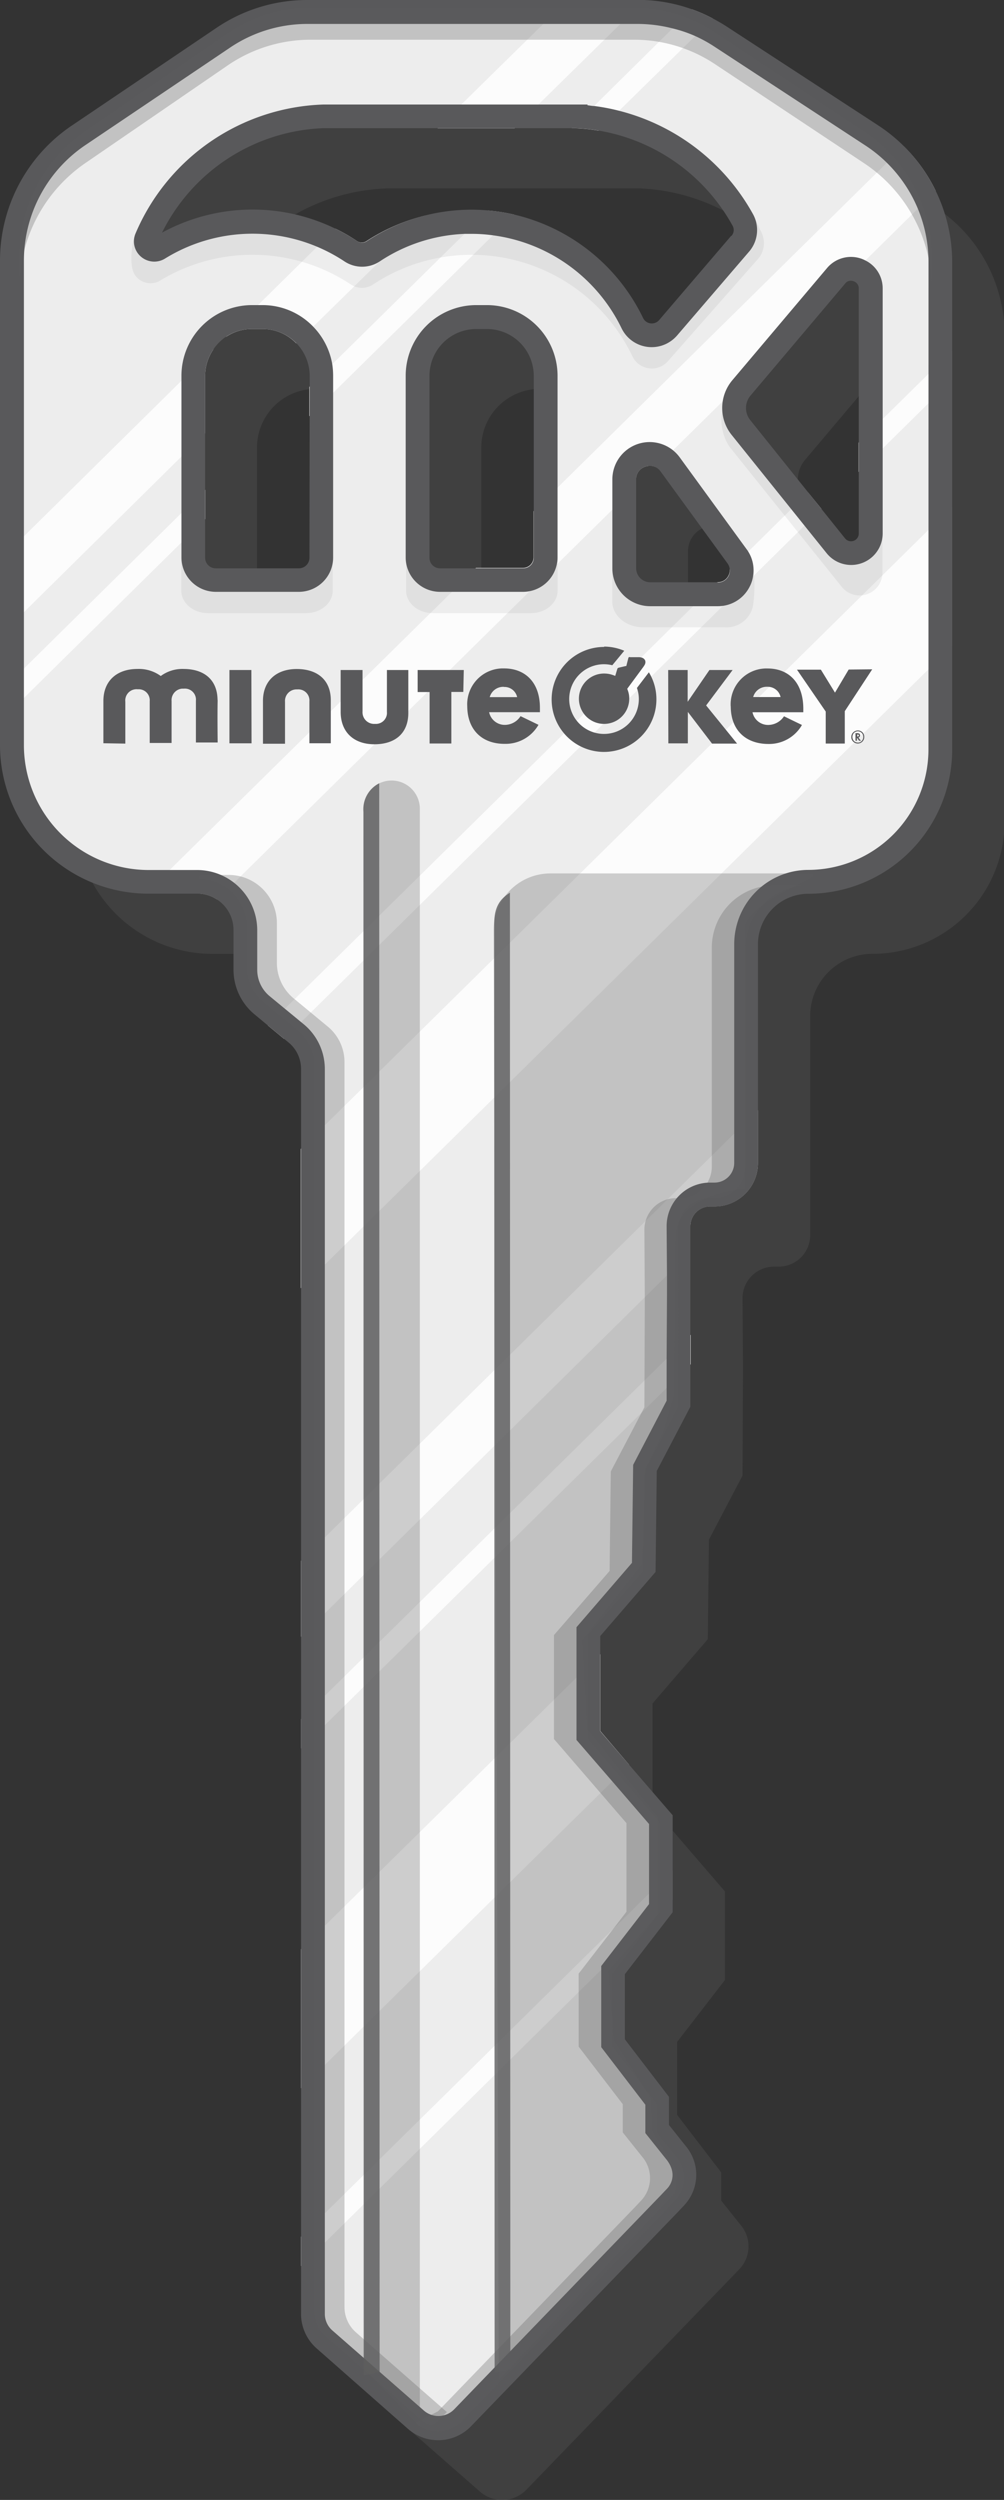 <svg id="mkSilverkey" xmlns="http://www.w3.org/2000/svg" viewBox="0 0 167.99 417.88">
  <rect x="0" y="0" width="167.99" height="417.88" fill="#333333" stroke="none"/>
  <defs>
    <style>
      .cls-1, .cls-2 {
        fill: #5d5d5e;
        isolation: isolate;
      }

      .cls-1, .cls-7 {
        opacity: 0.3;
      }

      .cls-2 {
        opacity: 0.8;
      }

      .cls-3 {
        fill: #ededed;
      }

      .cls-4 {
        opacity: 0.85;
      }

      .cls-5 {
        fill: #fff;
      }

      .cls-6 {
        fill: #59595b;
      }
    </style>
  </defs>
  <g id="allMkKey">
    <path id="silverShadow" class="cls-1" d="M156.55,34.7l-25.4-16.6A25.27,25.27,0,0,0,117.34,14H62.1A25.22,25.22,0,0,0,48,18.32L23.77,34.67a25.27,25.27,0,0,0-11.12,21v80.92a22.92,22.92,0,0,0,22.83,22.86h8.18a8.07,8.07,0,0,1,8.07,8.08h0v6.62a7.64,7.64,0,0,0,2.8,5.94l5.7,4.7a7.75,7.75,0,0,1,2.8,5.94V398.82A5.64,5.64,0,0,0,65,403.09l15.29,13.39a5.66,5.66,0,0,0,7.81-.33l34.55-35.74,1.15-1.2a5.5,5.5,0,0,0,.13-7.28l-3.25-4.07v-4.72l-7.38-9.62v-12.2l8-10.35,0-14.8-12.11-14.06V284.74L118.43,274l.19-16.63,5.62-10.72.08-18.18L124.24,217a5.27,5.27,0,0,1,5.27-5.27h.78a5.27,5.27,0,0,0,5.27-5.27V169.86A10.4,10.4,0,0,1,146,159.44h0a22.09,22.09,0,0,0,22.09-22.11h0V55.88a25.5,25.5,0,0,0-11.5-21.18ZM64.43,105.2A3.76,3.76,0,0,1,60.67,109H46.76A3.76,3.76,0,0,1,43,105.2h0V74.85A9.82,9.82,0,0,1,52.81,65h1.81a9.81,9.81,0,0,1,9.81,9.81h0V105.2Zm37.53,0A3.76,3.76,0,0,1,98.21,109H84.3a3.77,3.77,0,0,1-3.77-3.76V74.85A9.82,9.82,0,0,1,90.34,65h1.81A9.81,9.81,0,0,1,102,74.84h0ZM89.55,49.06a29.66,29.66,0,0,0-16.46,5,3.37,3.37,0,0,1-3.73,0,29.82,29.82,0,0,0-32.12-.52,1.43,1.43,0,0,1-2.08-1.74,33.42,33.42,0,0,1,29.7-20.31h.06l1,0,1,0h37.72l1,0,1.11,0H107a33.39,33.39,0,0,1,27.95,17.32,3.48,3.48,0,0,1-.4,3.94L122.47,66.8a3.62,3.62,0,0,1-5.1.4,3.56,3.56,0,0,1-.9-1.17,29.84,29.84,0,0,0-26.92-17Zm41.25,62.27H119.45a4.33,4.33,0,0,1-4.33-4.34h0V92.14a4.25,4.25,0,0,1,7.68-2.51L134,105a4,4,0,0,1-.87,5.55,4,4,0,0,1-2.34.77Zm25.54-10.14a3.27,3.27,0,0,1-5.83,2L134.64,83.46a5.19,5.19,0,0,1,.08-6.61l15.83-18.73a3.28,3.28,0,0,1,5.79,2.12v40.95Z"/>
    <path id="Path_418" data-name="Path 418" class="cls-2" d="M82.62,150.49l.07,244.92,2.61-.57L85.23,144A9.43,9.43,0,0,0,82.62,150.49Z"/>
    <path id="Path_419" data-name="Path 419" class="cls-3" d="M145.88,22.69l-25.4-16.6A25.2,25.2,0,0,0,106.69,2H51.44A25.14,25.14,0,0,0,37.31,6.31L13.11,22.66A25.29,25.29,0,0,0,2,43.62v80.92A22.92,22.92,0,0,0,24.81,147.4H33a8.07,8.07,0,0,1,8.06,8.08v6.62A7.68,7.68,0,0,0,43.86,168l5.69,4.7a7.68,7.68,0,0,1,2.81,5.94V386.8a5.64,5.64,0,0,0,1.94,4.27l15.29,13.39a5.66,5.66,0,0,0,7.81-.33L112,368.39l1.13-1.2a5.49,5.49,0,0,0,.14-7.28L110,355.84v-4.72l-7.39-9.62V329.3l8-10.35v-14.8l-12.12-14,0-17.38L107.72,262l.2-16.63,5.62-10.73.07-18.18L113.54,205a5.28,5.28,0,0,1,5.27-5.28h.76a5.28,5.28,0,0,0,5.28-5.27V157.82a10.4,10.4,0,0,1,10.4-10.42,22.1,22.1,0,0,0,22.09-22.11V43.87a25.3,25.3,0,0,0-11.46-21.18ZM53.76,93.19A3.76,3.76,0,0,1,50,97H36.1a3.75,3.75,0,0,1-3.75-3.76h0V62.84A9.81,9.81,0,0,1,42.15,53H44a9.81,9.81,0,0,1,9.8,9.82V93.19Zm37.54,0A3.76,3.76,0,0,1,87.55,97H73.62a3.76,3.76,0,0,1-3.76-3.76h0V62.84A9.82,9.82,0,0,1,79.67,53h1.81a9.81,9.81,0,0,1,9.81,9.81h0ZM78.89,37.05a29.66,29.66,0,0,0-16.46,5,3.37,3.37,0,0,1-3.73,0,29.82,29.82,0,0,0-32.12-.52,1.42,1.42,0,0,1-2.08-1.74A33.43,33.43,0,0,1,54.2,19.44h0l1,0,1,0H94l1,0,1.13,0h.21a33.37,33.37,0,0,1,27.94,17.32,3.46,3.46,0,0,1-.38,3.94L111.79,54.79a3.6,3.6,0,0,1-5.07.41,3.74,3.74,0,0,1-.91-1.18,29.84,29.84,0,0,0-26.92-17Zm41.24,62.27H108.79A4.34,4.34,0,0,1,104.44,95V80.13a4.25,4.25,0,0,1,7.69-2.51L123.33,93a4,4,0,0,1-.86,5.55,4,4,0,0,1-2.34.77Zm25.54-10.14a3.27,3.27,0,0,1-5.83,2L124,71.45a5.2,5.2,0,0,1,.08-6.61L139.89,46.1a3.27,3.27,0,0,1,5.77,2.12v41Z"/>
    <g id="Group_10" data-name="Group 10" class="cls-4">
      <path id="Path_420" data-name="Path 420" class="cls-5" d="M156.56,31.9l-3,3-8.78,8.65L121,67l-8.37,8.25-2.88,2.84a2.06,2.06,0,0,0-.94-.22A2.4,2.4,0,0,0,108,78a2.18,2.18,0,0,0-1.57,2.16v1.15l-4,3.91-9.3,9.16-4.53,4.47L39.19,147.54l-2.87,2.82a6,6,0,0,0-3.32-1H24.45l4-4L75.64,98.92l4-4h7.86a1.77,1.77,0,0,0,1.77-1.77v-7.7l4-3.92,55.1-54.3,2.84-2.78A26.69,26.69,0,0,1,156.56,31.9Z"/>
    </g>
    <g id="Group_11" data-name="Group 11" class="cls-4">
      <path id="Path_421" data-name="Path 421" class="cls-5" d="M30.35,63.66l5.4-5.32a7.89,7.89,0,0,0-1.43,4.5v9.59l-4,3.92L4,102.33l-4,3.92V93.56l4-3.91Z"/>
    </g>
    <g id="Group_12" data-name="Group 12" class="cls-4">
      <path id="Path_422" data-name="Path 422" class="cls-5" d="M71.32,36l-7.79,7.69a0,0,0,0,0,0,0L52.4,54.6l-2.84,2.79A7.75,7.75,0,0,0,44,55H42.14a7.71,7.71,0,0,0-4.36,1.34L43.17,51l9.93-9.79,3-3a28.87,28.87,0,0,1,3.66,2.1,1.43,1.43,0,0,0,1.54,0A31.39,31.39,0,0,1,71.32,36Z"/>
    </g>
    <g id="Group_13" data-name="Group 13" class="cls-4">
      <path id="Path_423" data-name="Path 423" class="cls-5" d="M107.8,0l-4,4L90.11,17.45l-4,4H73.21l4-4L90.91,4l4-4h11.72C107.05,0,107.42,0,107.8,0Z"/>
    </g>
    <g id="Group_14" data-name="Group 14" class="cls-4">
      <path id="Path_424" data-name="Path 424" class="cls-5" d="M137.45,85.07l-2.85,2.8L126,96.35l-5,4.88L50.38,170.85l-2.85,2.81-2.71-2.24,2.85-2.81L116,101.31l4-4h.1a1.93,1.93,0,0,0,1.77-1.09,1.63,1.63,0,0,0,.21-1l3.1-3h0l7.19-7.09,2.85-2.8Z"/>
    </g>
    <g id="Group_15" data-name="Group 15" class="cls-4">
      <path id="Path_425" data-name="Path 425" class="cls-5" d="M159.32,58.62v4.9l-4,3.92L147.65,75l-4,3.9V74l4-3.92,7.7-7.58Z"/>
    </g>
    <g id="Group_16" data-name="Group 16" class="cls-4">
      <path id="Path_426" data-name="Path 426" class="cls-5" d="M159.31,84.71V108l-4,3.92-101,99.51-4,3.91V192.06l4-3.92,101-99.52Z"/>
    </g>
    <g id="Group_17" data-name="Group 17" class="cls-4">
      <path id="Path_427" data-name="Path 427" class="cls-5" d="M126.82,185.59v8.82a7.26,7.26,0,0,1-7.26,7.26h-.76a3.3,3.3,0,0,0-3.29,3.28l0,4.43-4,3.89L54.35,269.68l-4,3.92V260.91l4-3.92,68.5-67.5Z"/>
    </g>
    <g id="Group_18" data-name="Group 18" class="cls-4">
      <path id="Path_428" data-name="Path 428" class="cls-5" d="M115.57,223.12l0,4.93-4,3.93-57.2,56.37-4,3.91v-4.9l4-3.92,57.22-56.38Z"/>
    </g>
    <g id="Group_19" data-name="Group 19" class="cls-4">
      <path id="Path_429" data-name="Path 429" class="cls-5" d="M112.54,312.62v4.91l-12,11.78L54.35,374.87l-4,3.92v-4.9l4-3.92,54.23-53.43Z"/>
    </g>
    <g id="Group_20" data-name="Group 20" class="cls-4">
      <path id="Path_430" data-name="Path 430" class="cls-5" d="M30.35,85.77l4-3.91v4.9l-4,3.92L4,116.67l-4,3.9v-4.9l4-3.91Z"/>
    </g>
    <g id="Group_21" data-name="Group 21" class="cls-4">
      <path id="Path_431" data-name="Path 431" class="cls-5" d="M86,35.87l-3.46,3.41L55.75,65.65l-4,3.92v-4.9l3.81-3.76L77.76,39.06l3.94-3.87A30.62,30.62,0,0,1,86,35.87Z"/>
    </g>
    <g id="Group_22" data-name="Group 22" class="cls-4">
      <path id="Path_432" data-name="Path 432" class="cls-5" d="M119.25,3.09l-3,3L103.59,18.51l-3.39,3.34a29.37,29.37,0,0,0-4-.42h-.57l3.77-3.7,13.16-13,3.22-3.17A25.63,25.63,0,0,1,119.25,3.09Z"/>
    </g>
    <g id="Group_23" data-name="Group 23" class="cls-4">
      <path id="Path_433" data-name="Path 433" class="cls-5" d="M105.27,295l-2.84,2.79L54.35,345.16l-4,3.91V325.83l4-3.92,42.11-41.49,4-3.92v12.86Z"/>
    </g>
    <path id="Path_434" data-name="Path 434" class="cls-6" d="M156.56,31.89A27.21,27.21,0,0,0,147,21L121.58,4.43c-.76-.49-1.54-.94-2.33-1.35A26.86,26.86,0,0,0,107.8,0l-1.13,0H51.44A27.08,27.08,0,0,0,36.2,4.67L12,21A27.24,27.24,0,0,0,0,43.62v80.93a24.84,24.84,0,0,0,24.45,24.83H33a6.07,6.07,0,0,1,6.07,6.09v6.63a9.69,9.69,0,0,0,3.53,7.47l2.23,1.85,2.71,2.23.76.62a5.71,5.71,0,0,1,2.07,4.4V386.8A7.68,7.68,0,0,0,53,392.57L68.26,406a7.66,7.66,0,0,0,10.55-.43l34.56-35.76,1.11-1.18a7.45,7.45,0,0,0,.31-9.84l-2.86-3.59v-4.7l-7.38-9.62V330l8-10.35V303.43L105.27,295l-4.84-5.62v-15.9l9.26-10.72.2-16.88,5.62-10.73,0-7.09,0-4.93,0-6.66,0-7.07,0-4.43a3.3,3.3,0,0,1,3.29-3.28h.76a7.26,7.26,0,0,0,7.26-7.26V157.84a8.44,8.44,0,0,1,8.43-8.44,24.11,24.11,0,0,0,24.07-24.1V43.87A27.33,27.33,0,0,0,156.56,31.89Zm-1.21,93.39a20.15,20.15,0,0,1-20.1,20.13,12.42,12.42,0,0,0-12.4,12.41V194.4a3.3,3.3,0,0,1-3.29,3.28h-.76a7.28,7.28,0,0,0-7.26,7.28l.06,8.3,0,3.19-.06,10.6,0,4.92v2.17l-5.6,10.72-.2,16.38L96.46,272v18.85l6,6.93,6.14,7.12v13.38l-8,10.35v13.57l7.38,9.62v4.74l3.66,4.58c1.82,2.52.35,4.32,0,4.68l-1.14,1.2L76,402.73a3.69,3.69,0,0,1-5.08.21L55.61,389.55a3.69,3.69,0,0,1-1.26-2.78V178.68a9.69,9.69,0,0,0-3.53-7.47l-.44-.36-2.71-2.23-2.56-2.11a5.71,5.71,0,0,1-2.07-4.4v-6.62a10.07,10.07,0,0,0-10-10.06H24.82A20.89,20.89,0,0,1,4,124.56V43.61A23.32,23.32,0,0,1,14.22,24.3L38.43,8a23.15,23.15,0,0,1,13-4h55.23a23.68,23.68,0,0,1,5.92.76A21.84,21.84,0,0,1,116.26,6a23.54,23.54,0,0,1,3.16,1.72l25.38,16.6a23.29,23.29,0,0,1,10.56,19.51Z"/>
    <path id="Path_435" data-name="Path 435" class="cls-6" d="M144.76,43.52a5.62,5.62,0,0,0-.56-.25,5.23,5.23,0,0,0-5.82,1.54L122.54,63.55a7.2,7.2,0,0,0-.12,9.15l10,12.44,2.2,2.74,3.7,4.6a5.27,5.27,0,0,0,9.37-3.29v-41A5.19,5.19,0,0,0,144.76,43.52Zm-1.07,45.66a1.29,1.29,0,0,1-2.3.81l-3.94-4.91-2.2-2.74-9.73-12.13a3.23,3.23,0,0,1,.06-4.09l15.84-18.73a1.12,1.12,0,0,1,.94-.46,1.32,1.32,0,0,1,.48.09,1.24,1.24,0,0,1,.85,1.21Z"/>
    <path id="Path_436" data-name="Path 436" class="cls-6" d="M125.21,92.23h0a3.51,3.51,0,0,0-.27-.4L113.73,76.45a6.33,6.33,0,0,0-1.16-1.21,6.24,6.24,0,0,0-10.11,4.9V95a6.33,6.33,0,0,0,6.33,6.33h11.33a7.12,7.12,0,0,0,.92-.07,5.92,5.92,0,0,0,4.39-3.19,5.34,5.34,0,0,0,.56-1.69A5.86,5.86,0,0,0,125.21,92.23Zm-5.08,5.1H108.8A2.36,2.36,0,0,1,106.44,95V80.13A2.17,2.17,0,0,1,108,78a2.36,2.36,0,0,1,.75-.12,2.17,2.17,0,0,1,1.78.93l11.21,15.38a2,2,0,0,1,.37,1.1,1.73,1.73,0,0,1-.21,1,2,2,0,0,1-1.78,1.09Z"/>
    <path id="Path_437" data-name="Path 437" class="cls-6" d="M81.49,51H79.67a11.81,11.81,0,0,0-11.79,11.8V93.19a5.75,5.75,0,0,0,5.74,5.74H87.54a5.78,5.78,0,0,0,5.62-4.58,5.06,5.06,0,0,0,.13-1.17V62.83A11.82,11.82,0,0,0,81.49,51Zm7.82,42.16A1.76,1.76,0,0,1,87.55,95H73.62a1.76,1.76,0,0,1-1.76-1.77V62.83A7.82,7.82,0,0,1,79.67,55h1.82a7.83,7.83,0,0,1,7.82,7.83Z"/>
    <path id="Path_438" data-name="Path 438" class="cls-6" d="M55.6,60.91a11.88,11.88,0,0,0-3.19-6.3A11.73,11.73,0,0,0,44,51H42.15a11.81,11.81,0,0,0-11.79,11.8V93.19a5.76,5.76,0,0,0,5.75,5.74H50a5.74,5.74,0,0,0,5.74-5.74V62.83A13.69,13.69,0,0,0,55.6,60.91ZM51.78,93.19A1.77,1.77,0,0,1,50,95H36.1a1.78,1.78,0,0,1-1.78-1.77V62.83a7.81,7.81,0,0,1,1.43-4.5,8,8,0,0,1,2-2h0A7.81,7.81,0,0,1,42.15,55H44a7.86,7.86,0,0,1,7.82,7.83Z"/>
    <path id="Path_439" data-name="Path 439" class="cls-6" d="M126,35.81A35.63,35.63,0,0,0,103.6,18.52a34.47,34.47,0,0,0-4.17-.8c-.38,0-.75-.09-1.13-.12v-.13H96.17c-.7,0-1.44,0-2.15,0H56.2c-.6,0-1.21,0-1.82,0h-.24A35.41,35.41,0,0,0,22.69,39a3.37,3.37,0,0,0,.89,3.9,3.42,3.42,0,0,0,4.05.31,27.87,27.87,0,0,1,30,.48,5.35,5.35,0,0,0,5.92,0h0a27.67,27.67,0,0,1,14.23-4.6l1.11,0a26,26,0,0,1,3.64.25A28,28,0,0,1,104,54.87a5.6,5.6,0,0,0,7.48,2.6,5.73,5.73,0,0,0,1.81-1.39L125.39,42A5.52,5.52,0,0,0,126,35.81Zm-3.65,3.6L110.3,53.49a1.62,1.62,0,0,1-1.47.56,1.58,1.58,0,0,1-1.23-.9A32.07,32.07,0,0,0,86,35.86a29.55,29.55,0,0,0-4.28-.68c-1-.09-1.88-.13-2.82-.13a31.78,31.78,0,0,0-17.55,5.29,1.43,1.43,0,0,1-1.54,0,31.66,31.66,0,0,0-32.7-1.45A31.48,31.48,0,0,1,54.2,21.42h.28c.54,0,1.06,0,1.6,0H94.13c.51,0,1,0,1.53,0h.58a29.37,29.37,0,0,1,4,.42,31.6,31.6,0,0,1,22.32,15.86,1.47,1.47,0,0,1-.16,1.72Z"/>
    <path id="Path_440" data-name="Path 440" class="cls-1" d="M144.61,22l-25-16.6A24.45,24.45,0,0,0,106.1,1.32H51.83A24.41,24.41,0,0,0,38,5.65L14.17,22A25.42,25.42,0,0,0,3.25,43v5.33a25.43,25.43,0,0,1,10.93-21L38,11A24.56,24.56,0,0,1,51.84,6.64h54.27a24.4,24.4,0,0,1,13.56,4.11l25,16.59a25.38,25.38,0,0,1,11.25,21.17V43.2A25.41,25.41,0,0,0,144.61,22Z"/>
    <path id="Path_441" data-name="Path 441" class="cls-1" d="M73.29,403.06,106.18,369l1.13-1.2a5.49,5.49,0,0,0,.14-7.28l-3.25-4.07v-4.72l-7.38-9.62v-12.2l8-10.35V304.75L92.69,290.69l0-17.38L102,262.59l.2-16.63,5.62-10.72.07-18.18-.07-11.51a5.27,5.27,0,0,1,5.27-5.27h.76A5.28,5.28,0,0,0,119.1,195h0V158.4A10.4,10.4,0,0,1,129.5,148h5.66a10.43,10.43,0,0,0-10.42,10.42V195a5.27,5.27,0,0,1-5.27,5.27h-.76a5.27,5.27,0,0,0-5.27,5.27l.07,11.51-.07,18.18-5.62,10.72-.2,16.63-9.27,10.72v17.38l12.11,14.06v14.79l-8,10.35v12.21l7.4,9.62v4.72l3.26,4.07a5.5,5.5,0,0,1-.14,7.28l-1.13,1.2L77.29,404.7a5.64,5.64,0,0,1-7.79.32Z"/>
    <path id="Path_442" data-name="Path 442" class="cls-1" d="M83.46,397.81,82.6,155.56A9.49,9.49,0,0,1,92.06,146H135c5.24,0-10.45,4.25-10.45,9.49v43.19s-11.49.89-11.49,8l-.3,26.62L111,239.25l-3,6.21-.59,16-10,12.72L98.24,289l11.82,14.79V320l-8.27,9.47.89,11.54,6.2,9.76.3,5.62,4.14,6.51-.3,3.55L83.46,397.81Z"/>
    <path id="Path_443" data-name="Path 443" class="cls-1" d="M60.79,395.82V135.2a4.73,4.73,0,0,1,9.46,0h0V405.59"/>
    <path id="Path_444" data-name="Path 444" class="cls-2" d="M60.82,135.75l.07,261.3,2.63-.57-.07-265.55A4.9,4.9,0,0,0,60.82,135.75Z"/>
    <path id="Path_445" data-name="Path 445" class="cls-1" d="M74.33,403.62c-2.1,2.17-2.2,2.32-4.48.33L54.56,390.56a5.68,5.68,0,0,1-1.93-4.27V178.17a7.7,7.7,0,0,0-2.8-5.94l-5.7-4.7a7.68,7.68,0,0,1-2.81-5.94V155a8.08,8.08,0,0,0-8.06-8.08l.17-.67h4.84a8.07,8.07,0,0,1,8.06,8.08v6.62a7.68,7.68,0,0,0,2.81,5.94l5.69,4.7a7.68,7.68,0,0,1,2.81,5.94V385.62a5.64,5.64,0,0,0,1.94,4.27l15.2,13.31-.45.42Z"/>
    <path id="Path_446" data-name="Path 446" class="cls-2" d="M82.69,154.41l.07,242.25,2.63-.61-.07-246.83C83.58,150.32,82.7,151.68,82.69,154.41Z"/>
    <g id="Group_24" data-name="Group 24" class="cls-7">
      <path id="Path_447" data-name="Path 447" class="cls-1" d="M88.84,96.87H72.4c-2.46,0-4.45-1.68-4.45-3.76v5.62c0,2.08,2,3.76,4.45,3.76H88.85c2.46,0,4.45-1.68,4.45-3.76V93.11C93.29,95.19,91.3,96.87,88.84,96.87Z"/>
      <path id="Path_448" data-name="Path 448" class="cls-1" d="M51.25,96.87H34.78c-2.46,0-4.45-1.68-4.45-3.76v5.62c0,2.08,2,3.76,4.45,3.76H51.24c2.44,0,4.43-1.68,4.43-3.76V93.11C55.68,95.19,53.69,96.87,51.25,96.87Z"/>
      <path id="Path_449" data-name="Path 449" class="cls-1" d="M111.8,60.33,127,43.09a4.09,4.09,0,0,0,.37-4.32c-.24-.43-1-2.25-1.24-2.67L111.8,54.7a3.6,3.6,0,0,1-5.07.41,3.74,3.74,0,0,1-.91-1.18,29.84,29.84,0,0,0-43.4-12,3.37,3.37,0,0,1-3.73,0,29.8,29.8,0,0,0-32.11-.52c-.06,0-4-1.77-4.11-1.75-.5,1.67-.89,5.1.23,6.49a3.2,3.2,0,0,0,3.88.88,29.8,29.8,0,0,1,32.12.52,3.37,3.37,0,0,0,3.73,0,29.83,29.83,0,0,1,43.38,12,3.59,3.59,0,0,0,6,.76Z"/>
      <path id="Path_450" data-name="Path 450" class="cls-1" d="M140.85,91.55,122.3,68.42c-.13-.17-.68-1.09-.79-1.27-1.4,2.17-.86,5.77.79,7.83l18.55,23.13a3.83,3.83,0,0,0,6.81-2.4V89.14a3.83,3.83,0,0,1-6.81,2.41Z"/>
      <path id="Path_451" data-name="Path 451" class="cls-1" d="M125.05,94.37c-.83.73-2.42,4.87-3.8,4.87H107.64c-2.87,0-5.2-1.95-5.2-4.34v5.62c0,2.4,2.33,4.34,5.2,4.34h13.61a4.52,4.52,0,0,0,4.73-3.53,22.86,22.86,0,0,0,0-6.81Z"/>
    </g>
    <path id="Path_452" data-name="Path 452" class="cls-6" d="M143.65,123.29h0a.39.39,0,0,0,.16-.1.35.35,0,0,0,.1-.26.33.33,0,0,0-.13-.29.7.7,0,0,0-.4-.09h-.24v1.27h.24v-.5l.37.5h.3l-.42-.52Zm-.21-.17h0v-.35h0c.17,0,.26.06.26.17s-.08.18-.27.18"/>
    <path id="Path_453" data-name="Path 453" class="cls-6" d="M144.45,122.59a1,1,0,0,0-.47-.4,1,1,0,0,0-.45-.09,1.08,1.08,0,0,0-.69.25,1,1,0,0,0-.3.38,1.06,1.06,0,0,0-.1.46,1,1,0,0,0,.32.78,1.08,1.08,0,0,0,1.53,0h0a1.06,1.06,0,0,0,.32-.78,1,1,0,0,0-.17-.6Zm-.27,1.27a.81.81,0,0,1-.64.27.91.91,0,0,1-.66-.28,1,1,0,0,1,0-1.33.91.91,0,0,1,1.19-.1.88.88,0,0,1,.28.33,1,1,0,0,1-.17,1.11Z"/>
    <path id="Path_454" data-name="Path 454" class="cls-6" d="M115.09,119l0,5.26h-3.26L111.8,112h3.26l0,5.31L118.7,112l3.88,0-4.43,5.92,5.18,6.38h-4.19Z"/>
    <path id="Path_455" data-name="Path 455" class="cls-6" d="M142,111.92l-2.29,3.86-2.36-3.84-4,0,4.81,7v5.35h3.19l0-5.41,4.59-7Z"/>
    <path id="Path_456" data-name="Path 456" class="cls-6" d="M128.39,114.8a2.35,2.35,0,0,0-2.37,1.72l4.59,0A2.2,2.2,0,0,0,128.39,114.8Zm-6.13,3.26a6,6,0,0,1,5.76-6.32h.39c3.49,0,5.94,2.28,6,6.59,0,.3,0,.45,0,.73l-8.5,0a2.66,2.66,0,0,0,2.84,2.11,3.18,3.18,0,0,0,2.43-1.44l0,0s2.17,1.06,3,1.45l0,0-.1.18a6.34,6.34,0,0,1-5.5,3c-3.72,0-6.3-2.23-6.31-6.29"/>
    <path id="Path_457" data-name="Path 457" class="cls-6" d="M42.09,124.25h-3.7V112h3.67Z"/>
    <path id="Path_458" data-name="Path 458" class="cls-6" d="M57,112l3.66,0s0,6.38,0,6.93A1.94,1.94,0,0,0,62.44,121a1.5,1.5,0,0,0,.3,0,1.85,1.85,0,0,0,2-1.65,2,2,0,0,0,0-.35c0-.71,0-6.24,0-7h3.58s0,4.57,0,7.17c0,3.37-2.16,5.23-5.65,5.24S57,122.36,57,119c0-.88,0-7,0-7"/>
    <path id="Path_459" data-name="Path 459" class="cls-6" d="M44,117.16c0-3.35,2.24-5.35,5.7-5.33s5.66,1.88,5.65,5.24c0,2.6,0,7.17,0,7.17H51.77c0-.79,0-6.35,0-7a1.85,1.85,0,0,0-1.68-2,2,2,0,0,0-.35,0A1.93,1.93,0,0,0,47.69,117a1.71,1.71,0,0,0,0,.32c0,.55,0,7,0,7H44s0-6.21,0-7.1"/>
    <path id="Path_460" data-name="Path 460" class="cls-6" d="M36.4,117.07c0-3.37-2.16-5.23-5.65-5.25A6.09,6.09,0,0,0,26.9,113,6.21,6.21,0,0,0,23,111.82c-3.46,0-5.69,2-5.7,5.33,0,.89,0,7.09,0,7.09l3.67.06s0-6.48,0-7a1.88,1.88,0,0,1,1.65-2.08,1.55,1.55,0,0,1,.43,0,1.84,1.84,0,0,1,2,1.68,1.41,1.41,0,0,1,0,.29c0,.89,0,7,0,7l0,0v0l3.59,0,.07,0c0-.62,0-6.42,0-7a1.93,1.93,0,0,1,1.75-2.08h.32a1.85,1.85,0,0,1,2,1.65,2,2,0,0,1,0,.35c0,.71,0,6.24,0,7l3.64,0s-.06-4.57,0-7.17"/>
    <path id="Path_461" data-name="Path 461" class="cls-6" d="M84.31,114.81a2.35,2.35,0,0,0-2.37,1.72l4.59,0a2.17,2.17,0,0,0-2.22-1.7Zm-6.13,3.25a6,6,0,0,1,5.76-6.33h.4c3.49,0,6,2.28,6,6.59,0,.24,0,.49,0,.73l-8.5,0a2.67,2.67,0,0,0,2.85,2.11,3.13,3.13,0,0,0,2.41-1.45l0,0,3,1.45v0l-.11.18a6.34,6.34,0,0,1-5.5,3C80.78,124.37,78.21,122.12,78.18,118.06Z"/>
    <path id="Path_462" data-name="Path 462" class="cls-6" d="M77.6,112h0v0l-7.72,0h0l0,3.68h2l0,8.6,3.64,0v-8.62h2Z"/>
    <path id="Path_463" data-name="Path 463" class="cls-6" d="M108,110.56c-.13-.53-.62-.72-1.2-.71l-1.36,0a.31.31,0,0,0-.21,0,.27.27,0,0,0-.1.17l-.21.82-.1.4a.12.12,0,0,1-.06.1l-.1,0-.38.09-.76.18a.27.27,0,0,0-.14.07.27.27,0,0,0-.1.17l-.34,1.13-.32-.12-.34-.11a4.26,4.26,0,0,0-1-.16,4.21,4.21,0,1,0,4,4.37h0a3.88,3.88,0,0,0-.27-1.65l-.06-.18,2.34-3.17c.54-.74.8-1,.67-1.53"/>
    <path id="Path_464" data-name="Path 464" class="cls-6" d="M101.07,108.14a8.78,8.78,0,0,0-8.77,8.7v.08a8.77,8.77,0,0,0,8.68,8.77h.08a8.78,8.78,0,0,0,8.77-8.7v-.08a8.63,8.63,0,0,0-1.26-4.53l-2,2.62a5.4,5.4,0,0,1,.32,1.91v0a5.82,5.82,0,0,1-5.82,5.77H101a5.82,5.82,0,0,1-5.76-5.82v-.06a5.82,5.82,0,0,1,5.82-5.77h.06a6,6,0,0,1,1.33.17l2-2.42a8.78,8.78,0,0,0-3.35-.7Z"/>
  </g>
</svg>
